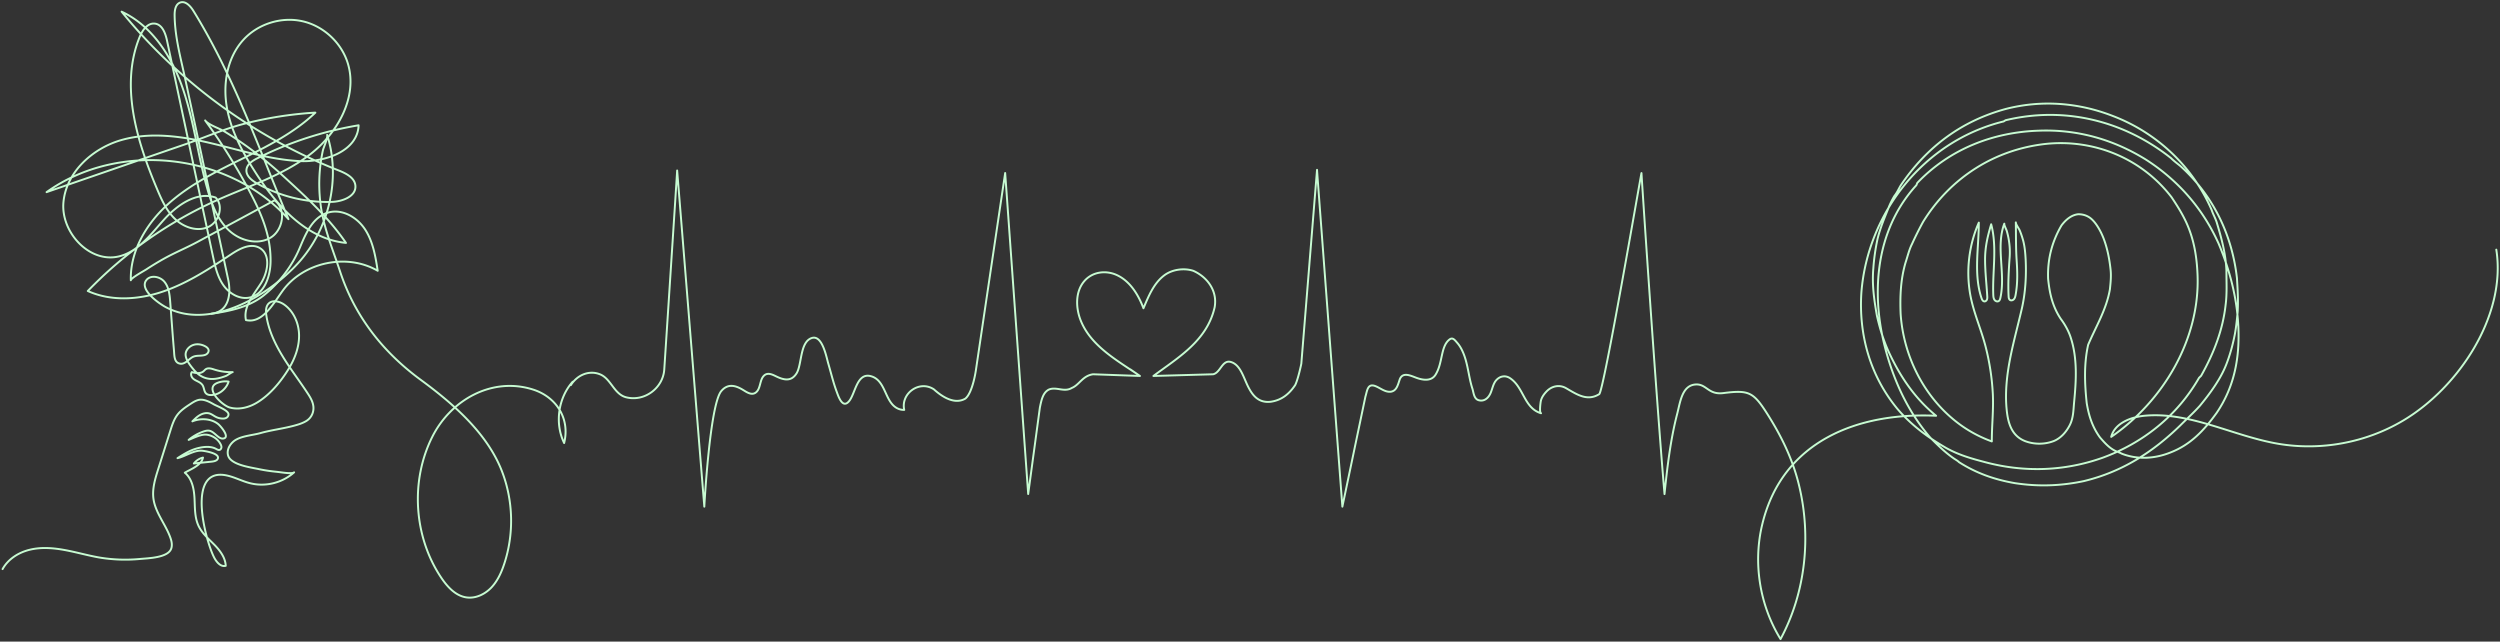 <svg width="1917" height="492" fill="none" xmlns="http://www.w3.org/2000/svg"><rect width="100%" height="100%" fill="#333333" stroke="none"/><path d="M162.159 240.593c13.402-1.616 15.178-15.131 12.81-26.223-7.32-34.139-14.587-68.223-21.907-102.362-3.66-17.07-7.32-34.138-10.98-51.154-3.499-16.423-7.966-32.146-8.182-49.054-.053-3.769.593-8.4 4.145-9.8 4.145-1.615 8.02 2.693 10.334 6.462 30.842 49.915 50.273 105.592 72.826 159.6-45.267-50.939-130.042-60.415-185.481-20.731a80885.095 80885.095 0 01105.174-36.292c15.824-5.439 30.734-12.17 47.097-16.316a289.928 289.928 0 0151.725-8.238c.7-.054 1.4-.108 2.1-.108-16.148 15.4-36.386 25.631-56.355 35.485-19.969 9.854-40.315 19.815-56.839 34.838-16.417 14.916-28.904 35.916-28.312 58.208-.054-1.615 10.334-7.323 11.895-8.346a224.035 224.035 0 0113.295-8.077c8.558-4.792 17.439-8.4 26.105-13.085 19.646-10.607 39.238-21.161 58.884-31.769 9.42 6.677 6.621 23.208-3.444 28.862-10.066 5.654-23.414 1.884-31.757-6.085-8.343-7.969-12.703-19.223-15.932-30.315-7.374-25.308-10.335-51.746-18.678-76.731-8.342-24.985-23.521-49.377-47.42-60.416 43.814 53.9 101.676 96.224 166.266 121.693 5.705 2.261 12.326 5.492 12.972 11.577.861 8.292-9.904 12.384-18.247 12.6-19.915.592-39.992-4.362-57.323-14.27-3.984-2.261-8.236-5.653-7.967-10.176.27-4.362 4.683-7.162 8.559-9.1 24.382-12.224 50.595-20.731 77.454-25.2-.646 19.707-25.567 28.43-45.213 27.461-23.145-1.184-45.429-8.4-67.981-13.731-22.553-5.33-46.397-8.777-68.68-2.423-22.285 6.354-42.469 24.823-44.46 47.869-1.992 23.1 20.292 46.954 42.79 41.301 14.695-3.662 24.383-17.124 34.502-28.324 10.173-11.2 25.083-21.646 39.4-16.746 6.459 6.462 2.584 18.9-5.759 22.616-8.343 3.715-18.516.269-25.136-5.977-6.675-6.3-10.496-14.862-14.049-23.316-15.609-36.992-28.42-79.315-13.294-116.469 2.099-5.17 6.082-10.877 11.626-10.23 5.759.646 8.181 7.538 9.365 13.138 11.734 54.977 23.414 110.008 35.148 164.984 1.669 7.7 3.391 15.67 7.859 22.185 4.467 6.515 12.325 11.308 20.076 9.8 11.304-2.261 16.094-15.885 16.309-27.408.323-20.838-7.589-38.23-17.224-56.161-9.742-18.146-20.722-35.646-32.941-52.285 2.422 3.339 10.927 6.085 14.533 8.293a250.988 250.988 0 0115.609 10.284c9.904 7 19.377 14.646 28.366 22.831 17.924 16.423 35.632 32.308 49.465 52.5-30.303-2.962-53.125-28.539-69.488-54.169-9.904-15.4-18.731-31.877-21.853-49.862-3.122-17.984.216-37.854 12.488-51.477 11.141-12.384 29.119-18.092 45.374-14.484 16.255 3.607 30.088 16.476 34.933 32.415 7.75 25.577-7.697 53.308-28.851 69.623-21.153 16.315-47.366 24.392-71.748 35.323-36.978 16.585-70.726 40.331-98.823 69.516 18.031 8.13 39.185 6.73 57.916.323 18.677-6.408 35.416-17.393 51.887-28.377 6.513-4.362 14.802-8.831 21.691-5.116 9.097 4.9 6.729 18.846 1.131 27.516-5.598 8.723-13.51 17.823-11.357 27.946 12.541 2.908 20.668-12.169 28.258-22.616 16.04-21.915 49.304-28.861 72.771-15.184-1.668-10.823-3.498-21.969-9.365-31.231-5.867-9.261-16.901-16.1-27.559-13.677-12.756 2.962-18.193 16.316-22.768 27.192-5.867 14-15.609 26.816-27.397 36.347-11.411 9.207-25.89 12.223-40.422 14.323 1.561-.27 3.068-.539 4.629-.754" stroke="#C7FBD2" stroke-width="1.5" stroke-miterlimit="10" stroke-linecap="round" stroke-linejoin="round"/><path d="M1.976 436.377c4.306-7.808 12.54-12.923 21.207-14.915 8.666-2.046 17.762-1.293 26.535.323 8.774 1.615 17.332 4.092 26.105 5.654 10.389 1.777 20.938 2.154 31.434 1.184 6.083-.592 21.853-.807 24.114-8.184.861-2.746.161-5.762-.861-8.508-3.714-10.177-11.465-18.954-12.864-29.669-.969-7.593 1.345-15.185 3.66-22.508 3.121-9.908 6.243-19.761 9.365-29.669 1.346-4.254 2.745-8.616 5.436-12.116 2.638-3.446 6.352-5.869 9.958-8.238 1.83-1.185 3.66-2.369 5.759-2.962 4.037-1.13 8.505 1.185 11.95 3.177 2.368 1.4 10.926 4.47 11.41 7.485.162 1.185-.538 2.315-1.56 2.908-1.023.592-2.261.7-3.445.592-1.669-.108-3.284-.538-4.791-1.346-1.561-.808-2.96-1.939-4.575-2.477-2.422-.808-5.167-.162-7.374 1.077-2.26 1.238-4.091 3.069-5.921 4.9 6.19-2.585 14.426-2.208 19.808 2.1 1.884 1.508 9.635 10.608 3.606 11.092-3.714.323-6.782-5.815-10.98-6.084-1.453-.108-2.907.323-4.306.807-3.983 1.454-7.751 3.554-10.98 6.3 4.09-1.615 9.85-4.684 14.263-3.93 4.199.7 8.074 3.284 10.119 7.053.431.754.754 1.616.754 2.477-.054.862-.538 1.777-1.346 2.046-.969.324-1.991-.323-2.906-.807-4.575-2.477-11.142-1.4-15.932.107-4.845 1.562-9.205 4.308-13.511 7.054 6.244-1.4 12.757-6.461 19.27-5.654 2.53.323 12.703 1.993 11.734 5.762-.485 1.777-2.692 2.315-4.575 2.531l-13.887 1.454c1.776-2.208 4.252-3.877 6.997-4.523-1.184 5.923-9.473 8.938-13.941 11.576 5.544 4.577 7.051 12.385 7.428 19.547.377 7.161.054 14.646 3.068 21.161 2.691 5.708 7.643 9.962 12.057 14.431 4.414 4.523 8.558 9.961 8.827 16.261-3.929 1.023-7.212-3.015-9.042-6.677-6.675-13.3-21.584-69.461 9.957-62.569 6.136 1.346 11.734 4.416 17.816 5.923 11.68 2.962 24.76-.269 33.695-8.346-1.669 1.508-10.873-.215-13.133-.377a123.711 123.711 0 01-13.995-2.1c-6.244-1.346-21.369-3.231-23.468-10.392-1.399-4.846 2.046-10.069 6.513-12.385 5.329-2.8 12.541-3.23 18.354-4.846 8.29-2.315 16.955-3.338 25.298-5.546 3.445-.915 6.944-1.938 9.958-3.823 4.306-2.746 6.19-7.808 4.952-12.815-.754-3.124-2.476-5.87-4.252-8.562-6.19-9.477-13.134-18.415-19.001-28.108-5.92-9.638-10.818-20.138-12.487-31.284-.484-3.177-.538-6.839 1.722-9.154 3.015-3.016 8.182-1.777 11.68.592 7.536 5.169 11.573 14.539 11.68 23.692.108 9.154-3.283 18.093-8.073 25.9-6.029 9.854-14.533 20.085-24.545 25.954-6.189 3.662-13.833 5.493-20.722 3.5-5.598-1.615-19.754-14.754-9.258-18.846 2.691-1.077 5.705-1.4 8.558-.969-1.292 4.415-5.382 8.508-9.796 9.746-2.853.808-6.997 1.239-8.397-1.992-.753-1.723-.861-3.716-1.937-5.223-.915-1.293-2.369-2.1-3.768-2.8-1.4-.7-2.907-1.4-3.876-2.639-.968-1.238-1.399-3.123-.43-4.361 2.96.754 6.459 1.4 8.827-.539.7-.538 1.238-1.292 1.938-1.723 1.937-1.238 4.413-.377 6.566.323a41.147 41.147 0 0013.995 1.939c-.754 0-3.983 2.477-5.113 2.907-2.53.97-5.06 1.777-7.697 2.154-7.213 1.023-12.757-1.669-17.332-7.269-2.745-3.338-7.213-8.831-5.598-13.354.969-2.746 3.499-4.792 6.298-5.492 2.852-.7 5.867-.108 8.45 1.292 1.184.646 2.315 1.616 2.53 2.908.215 1.508-.969 2.961-2.422 3.554-2.799 1.13-6.244.323-9.043 1.4-3.391 1.238-6.19 6.03-10.227 5.438-4.79-.646-4.521-6.084-4.844-9.854-1.076-12.546-1.937-25.092-2.906-37.584-.431-5.385-.969-11.146-4.414-15.346-3.445-4.2-10.819-5.493-13.994-1.131-5.221 7.107 9.365 17.446 14.532 20.3 33.964 18.577 79.177-8.4 102.053-33.6 23.575-25.954 32.833-64.669 22.175-98.216.7 2.208-2.798 9.639-3.337 12.17-.969 4.577-1.722 9.207-2.153 13.838-.915 9.315-.699 18.739.539 28 2.368 17.5 9.419 34.192 14.855 50.723 11.357 34.462 32.887 61.816 61.845 83.085 24.544 18.038 50.919 40.761 62.222 69.946 8.773 22.561 9.419 48.192 1.83 71.131-2.207 6.73-5.221 13.354-10.119 18.415-4.898 5.062-12.057 8.4-19 7.323-8.236-1.238-14.479-8.077-19.162-15.023-21.153-31.446-23.898-74.415-6.836-108.231 14.318-28.377 45.967-46.092 77.293-36.077 17.493 5.6 28.473 21.97 23.737 40.977-7.321-15.077-4.576-34.515 6.566-47.007l-1.399 2.584c5.167-8.131 14.479-11.631 22.66-8.131 8.182 3.5 10.496 15.185 19.808 17.5 13.994 3.5 27.989-7 29.119-21 0 0 9.689-148.184 9.904-152.923l20.83 257.762s4.145-78.131 13.026-88.631c4.898-5.815 10.657-4.469 16.416-1.023 2.638 1.562 6.352 4.362 9.527 2.477 4.522-2.692 3.176-10.123 6.998-13.462 2.852-2.476 6.459-.538 9.365.862 5.813 2.746 11.357 3.985 15.394-2.423 4.199-6.677 2.476-24.285 11.788-27.139 8.074-2.476 11.142 14.97 12.649 19.977 2.045 7 3.714 14.108 6.243 20.947 1.4 3.769 4.414 13.353 9.366 7.807 5.006-5.546 6.028-22.184 16.74-19.492 10.388 2.638 10.711 15.885 17.385 22.454 2.261 2.207 5.167 3.554 8.397 3.446-2.799-12.654 11.734-23.1 22.768-15.723 6.566 5.923 15.932 11.792 24.06 7.108 5.813-4.685 8.181-22.185 8.181-22.185l22.391-150.823 17.655 246.131 8.935-66.123c1.184-5.816 2.314-11.685 6.997-14 5.813-2.316 11.68 2.315 17.493-1.185 5.813-2.315 8.181-9.315 16.309-10.5l35.955 1.292c-16.578-11.415 0 0 0 0-16.578-11.415-36.924-22.292-45.105-41.784-4.091-9.693-4.791-22.562 2.476-30.962 6.405-7.431 17.062-8.508 25.567-4.308 9.85 4.847 16.039 15.185 19.753 25.147 3.822-8.993 7.751-18.954 15.771-25.093 6.19-4.792 15.502-5.923 22.499-3.607 10.496 4.684 18.677 15.184 16.309 28-5.813 25.63-27.989 38.5-46.935 52.607.43 0 .43 0 0 0l45.751-1.292c5.813-1.185 6.997-11.685 13.994-9.315 6.998 2.315 9.312 11.684 12.811 18.684 3.498 7 8.181 12.816 17.493 11.685 8.181-1.185 13.994-5.816 18.677-12.816 2.314-4.684 4.683-16.315 4.683-16.315l12.054-148.669c.11 1.561-.11 1.561 0 0 0 1.561 19.43 258.246 19.43 258.246l17.66-84.323c1.4-4.523 1.61-10.285 7.43-8.185 3.76 1.346 7.53 4.793 11.78 4.416 4.79-.485 5.76-5.547 7.05-9.262 2.16-6.138 8.13-3.177 12.65-1.508 5.06 1.885 11.63 2.962 14.91-2.369 2.8-4.523 3.66-9.531 4.79-14.592.97-4.308 2.16-9.585 5.92-12.385 2.43-1.831 4.04.485 5.82 2.531 1.61 1.831 2.9 3.931 3.93 6.138 4.36 9.1 4.68 19.547 7.75 29.024.97 3.069 1.13 7.915 4.9 8.938 4.25 1.131 7.32-1.723 8.93-5.223 1.62-3.554 2.1-7.969 5.01-10.715 2.96-2.8 6.72-3.177 10.06-.97 10.6 7.054 10.66 22.939 23.74 26.87-1.46-.431-.38-8.239-.16-9.37.64-2.907 2.53-5.438 4.63-7.592 3.92-3.931 9.58-5.115 14.53-2.369 8.18 4.684 16.31 10.5 25.62 4.684 3.5-2.315 31.49-165.577 32.4-169.507-.11.7-.11.7 0 0 0 1.615 10.77 164.823 17.66 246.131.1-1.616.1-1.616 0 0 2.1-20.408 4.52-41.408 9.68-61.331 2.37-8.993 3.66-22.346 14.59-22.723 7.97-.27 9.42 8.077 20.83 6.623 19.43-2.477 22.98-.862 33.43 15.507 11.03 17.339 19.75 35.054 24.6 55.139 9.52 39.308 5.11 82.277-14.16 117.977-16.15-26.169-21.26-58.908-13.83-88.739 15.61-63.107 73.04-85.292 133.11-82.492-16.64-13.677-27.94-30.585-36.82-50.077-3.77-8.615-6.46-17.231-8.61-26.923-2.16-12.385-3.77-23.692-2.69-36.077.53-7.538 1.61-15.077 3.23-22.615 2.15-8.616 5.38-16.154 8.61-24.231 1.07-2.692 2.69-5.923 4.3-8.615 2.16-2.693 3.23-5.385 4.85-8.077 19.91-29.616 46.83-49.539 80.73-58.693 27.46-7 55.44-4.846 81.82 5.385 33.91 12.923 61.36 38.769 75.89 72.154 1.08 3.231 2.69 5.923 3.77 9.154 3.77 12.384 7 24.23 7.54 37.153 0 8.616.53 17.231-.54 25.847-2.16 19.923-9.15 37.692-18.84 54.923l-1.62 1.615c-16.68 29.077-43.06 50.077-74.27 61.385-29.07 10.231-59.75 11.307-89.89 3.231-10.23-2.693-19.92-5.385-29.61-10.77-13.99-8.077-26.37-17.23-37.14-29.615-21.53-25.846-30.14-57.616-27.98-89.923 4.84-60.846 47.9-115.769 108.72-130.846.54 0 1.62-1.077 2.15-1.077 45.22-10.77 90.43.538 126.49 29.077 2.16 2.153 4.31 3.769 7 5.923 25.3 22.615 39.83 52.769 43.6 86.154.54 8.615 1.08 17.23.54 25.846-.54 5.923-1.08 11.307-2.16 17.23-1.56 8.024-3.71 15.939-6.72 23.531-4.36 11.039-12.65 22.293-20.19 31.393-4.84 5.384-9.69 9.692-15.07 15.077-20.99 20.461-44.67 35.538-73.74 42.538-17.76 3.769-34.99 4.308-52.75 1.615-15.61-2.692-29.6-7.538-43.06-16.153-1.07-1.077-2.15-1.616-3.77-2.693-6.99-4.846-12.38-10.231-18.3-16.154-15.66-18.307-25.83-39.038-32.72-62.192-13.24-44.477-10.55-95.362 21.96-131.115.54-.539.54-1.616 1.08-2.154 24.75-25.846 58.13-38.769 93.11-39.846 29.07-1.077 56.52 6.461 81.82 22.077 25.29 16.153 44.13 38.23 55.97 64.615 8.62 20.461 14 41.461 15.08 63.538 1.07 23.154-2.7 45.77-16.69 66.231-9.69 13.462-19.92 24.231-34.99 30.154-11.84 4.846-25.29 5.923-37.67 1.077-1.08-.538-2.16-1.077-3.77-1.615-5.38-2.154-9.15-6.462-12.92-10.77-5.92-8.077-8.61-16.692-10.23-26.384-1.61-15.077-2.15-30.154 1.08-44.693 5.92-14 13.99-26.923 16.69-42.538.53-4.846 1.07-10.231.53-15.077-.86-8.131-2.42-16.208-5.32-23.854-2.05-5.384-6.25-13.461-11.36-16.531-2.69-1.615-5.38-2.153-8.08-2.153-5.38.538-9.68 4.307-12.91 8.615-7.54 12.923-10.77 26.385-10.23 40.923 1.08 10.769 3.23 21 9.69 30.692 3.23 4.308 5.92 9.154 7.53 14 5.39 16.154 4.31 33.385 2.7 50.077-.54 5.923-.54 11.846-3.23 17.231-2.7 5.385-7 10.231-12.38 12.385-7 2.692-15.08 2.692-22.07 0-10.93-4.362-13.24-15.023-14.16-25.523-1.07-12.6.38-25.254 2.75-37.585 2.53-12.977 6.08-25.685 9.04-38.554 2.74-12.061 3.5-24.877 2.91-37.315-.27-5.062-.65-9.962-1.94-14.862a62.689 62.689 0 00-2.59-7.646c-.64-1.562-3.01-4.577-3.01-6.192.16 9.746 0 19.6.65 29.346.59 8.831.8 17.392-.81 26.223-.22 1.131-.49 2.369-1.24 3.231-.75.915-2.21 1.346-3.12.646-.86-.646-.97-1.831-1.02-2.854-.49-9.8.1-19.869.8-29.723.33-4.469.11-9.046-.64-13.462-.38-2.315-.92-4.63-1.56-6.892-.27-.969-2.21-4.738-1.89-5.546-6.67 17.931 1.13 38.285-3.01 56.969-.22.916-.49 1.885-1.29 2.369-1.08.7-2.59.054-3.29-1.023-.7-1.077-.8-2.423-.86-3.661-.7-18.146 3.07-36.669-1.61-54.169-2.8 9.315-4.74 17.661-4.68 27.515.05 9.208 1.13 18.361 1.66 27.515.06.862.11 1.777-.21 2.639-.32.807-1.13 1.561-1.99 1.454-1.19-.108-1.83-1.4-2.21-2.531-6.14-18.362-2.05-38.877-2.05-57.885-7.64 17.339-9.9 36.993-6.51 55.569 2.53 13.677 8.29 26.17 11.74 39.631a184.119 184.119 0 015.49 35.808c.64 12.277-.76 24.5-.76 36.777-9.52-3.446-18.51-8.346-26.53-14.539-25.62-19.761-41.23-50.992-43.39-83.3-.53-13.461 0-26.384 3.77-39.307 1.62-4.846 2.69-9.693 4.85-14a256.106 256.106 0 018.61-17.231c20.99-33.923 54.9-55.462 94.19-59.769 36.6-3.77 73.2 10.769 96.35 40.923 4.3 6.461 8.07 12.384 11.3 19.384 5.92 12.923 8.08 26.385 8.61 40.385 1.89 49-26.32 96.6-66.2 123.954 2.74-10.5 14.96-15.185 25.73-16.208 34.82-3.177 67.65 15.562 102.16 21.485 32.72 5.6 67.33-.754 95.86-17.716 42.47-25.146 79.5-80.553 71.53-131.115" stroke="#C7FBD2" stroke-width="1.5" stroke-miterlimit="10" stroke-linecap="round" stroke-linejoin="round"/></svg>